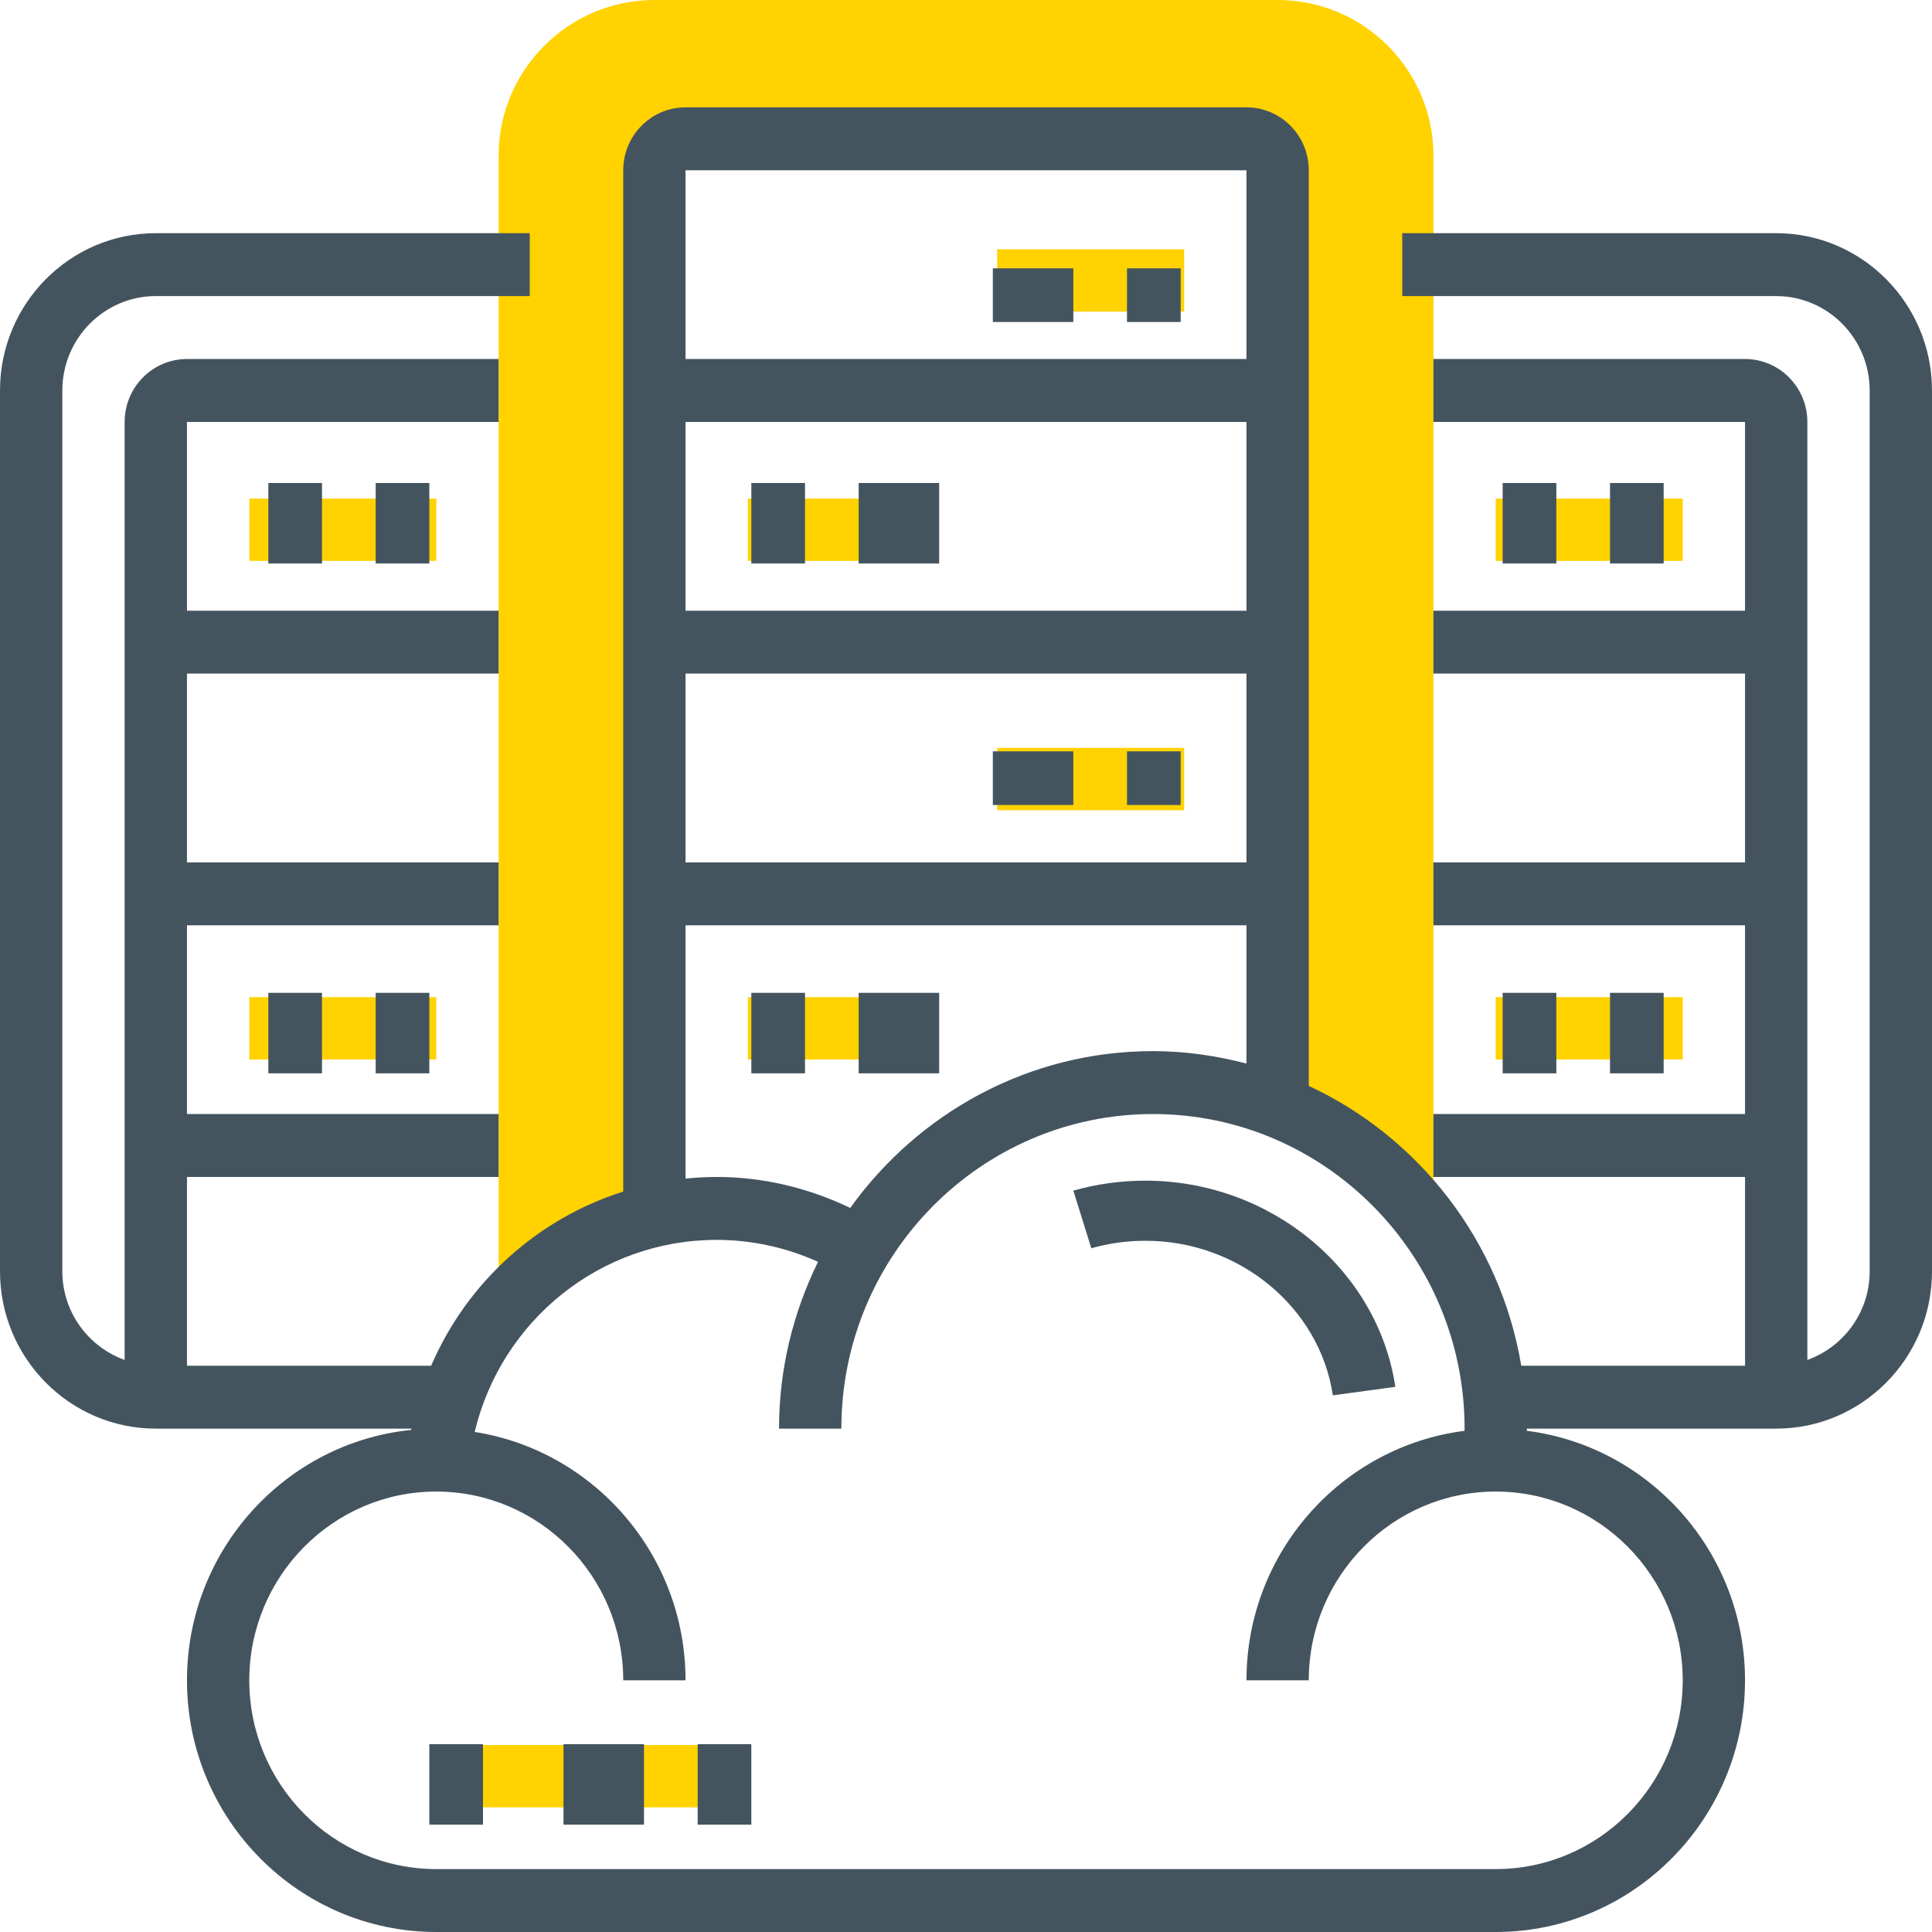 <svg width="72" height="72" viewBox="0 0 72 72" fill="none" xmlns="http://www.w3.org/2000/svg">
<g clip-path="url(#clip0)">
<path d="M9.291 37.161H16.259V39.484H9.291V37.161Z" fill="#FFD200"/>
<path d="M27.871 37.161H34.839V39.484H27.871V37.161Z" fill="#FFD200"/>
<path d="M55.742 37.161H62.71V39.484H55.742V37.161Z" fill="#FFD200"/>
<path d="M55.742 18.581H62.71V20.903H55.742V18.581Z" fill="#FFD200"/>
<path d="M37.162 27.871H44.13V30.194H37.162V27.871Z" fill="#FFD200"/>
<path d="M37.162 9.29H44.13V11.613H37.162V9.29Z" fill="#FFD200"/>
<path d="M27.871 18.581H34.839V20.903H27.871V18.581Z" fill="#FFD200"/>
<path d="M9.291 18.581H16.259V20.903H9.291V18.581Z" fill="#FFD200"/>
<path d="M24.539 45.524L24.389 45.55V6.968C24.389 6.327 24.909 5.806 25.55 5.806H46.453C47.094 5.806 47.614 6.327 47.614 6.968V41.517L47.592 41.521C49.959 42.442 51.982 44.041 53.421 46.088V5.806C53.421 2.605 50.816 0 47.614 0H24.389C21.187 0 18.582 2.605 18.582 5.806V49.085L18.665 49.088C20.14 47.304 22.192 46.021 24.539 45.524V45.524Z" fill="#FFD200"/>
<path d="M16.259 65.032H27.872V67.355H16.259V65.032Z" fill="#FFD200"/>
<path d="M-74.96 84.608L-76 84.792V-181C-76 -185.416 -72.416 -189 -68 -189H76C80.416 -189 84 -185.416 84 -181V57.008L83.848 57.032C100.152 63.376 114.088 74.392 124 88.496V-189C124 -211.056 106.056 -229 84 -229H-76C-98.056 -229 -116 -211.056 -116 -189V109.144L-115.432 109.16C-105.264 96.872 -91.128 88.032 -74.96 84.608V84.608Z" fill="#F0BC5E"/>
<path d="M66.194 8.69H52.258V11.034H66.194C68.114 11.034 69.677 12.613 69.677 14.552V47.379C69.677 48.906 68.703 50.196 67.355 50.681V15.724C67.355 14.431 66.313 13.379 65.032 13.379H53.419V15.724H65.032V22.759H53.419V25.103H65.032V32.138H53.419V34.483H65.032V41.517H53.419V43.862H65.032V50.897H56.693C55.916 46.253 52.886 42.381 48.774 40.468V6.345C48.774 5.052 47.733 4 46.452 4H25.548C24.267 4 23.226 5.052 23.226 6.345V44.407C20.023 45.42 17.405 47.791 16.067 50.897H6.968V43.862H18.581V41.517H6.968V34.483H18.581V32.138H6.968V25.103H18.581V22.759H6.968V15.724H18.581V13.379H6.968C5.687 13.379 4.645 14.431 4.645 15.724V50.681C3.297 50.196 2.323 48.906 2.323 47.379V14.552C2.323 12.613 3.886 11.034 5.806 11.034H19.742V8.69H5.806C2.605 8.69 0 11.319 0 14.552V47.379C0 50.612 2.605 53.241 5.806 53.241H15.33C15.327 53.257 15.325 53.273 15.323 53.289C10.637 53.764 6.968 57.768 6.968 62.621C6.968 67.792 11.136 72 16.258 72H55.742C60.864 72 65.032 67.792 65.032 62.621C65.032 57.845 61.476 53.9 56.9 53.322C56.9 53.295 56.903 53.268 56.903 53.241H66.194C69.395 53.241 72 50.612 72 47.379V14.552C72 11.319 69.395 8.69 66.194 8.69ZM46.452 22.759H25.548V15.724H46.452V22.759ZM46.452 25.103V32.138H25.548V25.103H46.452ZM46.452 6.345V13.379H25.548V6.345H46.452ZM25.548 34.483H46.452V39.636C45.336 39.344 44.173 39.172 42.968 39.172C38.327 39.172 34.22 41.483 31.686 45.016C30.137 44.272 28.442 43.862 26.71 43.862C26.318 43.862 25.93 43.884 25.548 43.923V34.483ZM62.71 62.621C62.71 66.5 59.585 69.655 55.742 69.655H16.258C12.415 69.655 9.29 66.5 9.29 62.621C9.29 58.741 12.415 55.586 16.258 55.586C20.101 55.586 23.226 58.741 23.226 62.621H25.548C25.548 57.942 22.133 54.063 17.69 53.364C18.683 49.213 22.368 46.207 26.71 46.207C28.018 46.207 29.303 46.492 30.486 47.024C29.564 48.901 29.032 51.008 29.032 53.241H31.355C31.355 46.777 36.564 41.517 42.968 41.517C49.371 41.517 54.581 46.777 54.581 53.241C54.581 53.268 54.577 53.295 54.577 53.323C50.004 53.905 46.452 57.848 46.452 62.621H48.774C48.774 58.741 51.899 55.586 55.742 55.586C59.585 55.586 62.71 58.741 62.71 62.621Z" fill="#44545F"/>
<path d="M42 10H44V12H42V10Z" fill="#44545F"/>
<path d="M37 10H40V12H37V10Z" fill="#44545F"/>
<path d="M28 18H30V21H28V18Z" fill="#44545F"/>
<path d="M32 18H35V21H32V18Z" fill="#44545F"/>
<path d="M42 28H44V30H42V28Z" fill="#44545F"/>
<path d="M37 28H40V30H37V28Z" fill="#44545F"/>
<path d="M28 37H30V40H28V37Z" fill="#44545F"/>
<path d="M32 37H35V40H32V37Z" fill="#44545F"/>
<path d="M10 18H12V21H10V18Z" fill="#44545F"/>
<path d="M14 18H16V21H14V18Z" fill="#44545F"/>
<path d="M10 37H12V40H10V37Z" fill="#44545F"/>
<path d="M14 37H16V40H14V37Z" fill="#44545F"/>
<path d="M60 18H62V21H60V18Z" fill="#44545F"/>
<path d="M56 18H58V21H56V18Z" fill="#44545F"/>
<path d="M60 37H62V40H60V37Z" fill="#44545F"/>
<path d="M56 37H58V40H56V37Z" fill="#44545F"/>
<path d="M49.671 52L52 51.683C51.343 47.302 47.339 44 42.687 44C41.775 44 40.87 44.124 40 44.371L40.67 46.519C41.323 46.334 42.002 46.24 42.687 46.24C46.177 46.24 49.18 48.716 49.671 52V52Z" fill="#44545F"/>
<path d="M16 65H18V68H16V65Z" fill="#44545F"/>
<path d="M21 65H24V68H21V65Z" fill="#44545F"/>
<path d="M26 65H28V68H26V65Z" fill="#44545F"/>
</g>
<defs>
<clipPath id="clip0">
<rect width="72" height="72" fill="white"/>
</clipPath>
</defs>
</svg>
